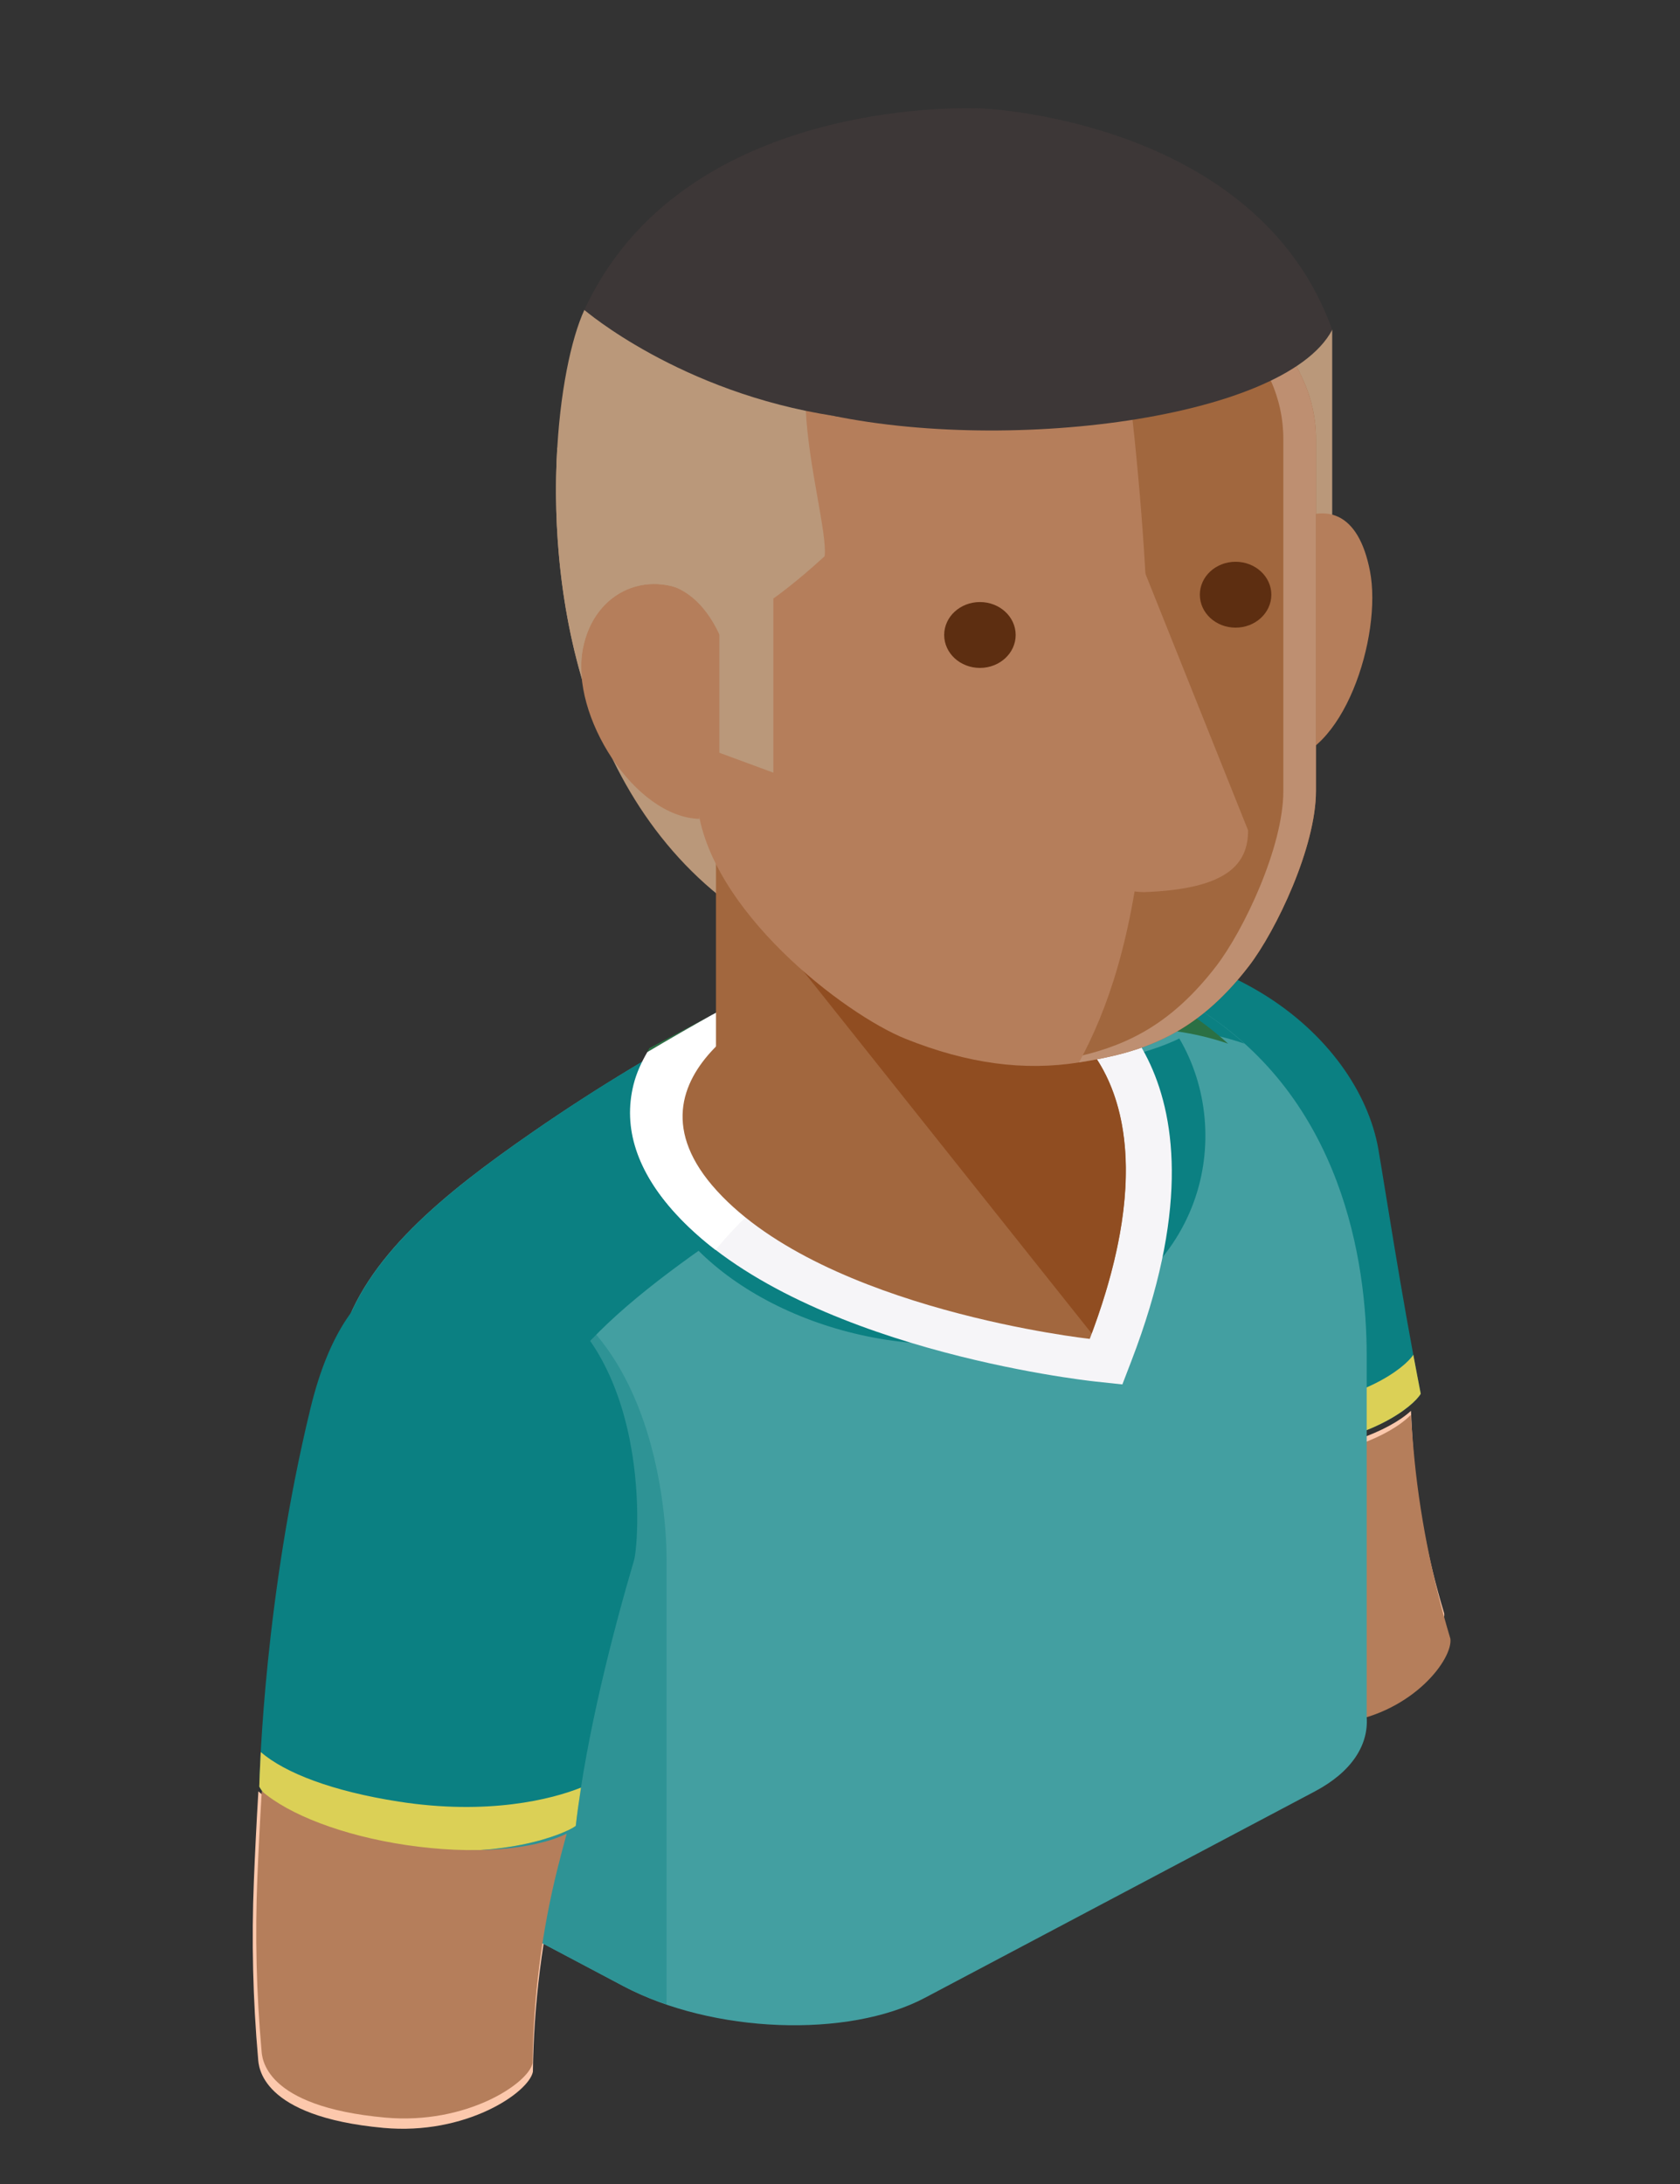 <?xml version="1.0" encoding="utf-8"?>
<!-- Generator: Adobe Illustrator 16.0.0, SVG Export Plug-In . SVG Version: 6.00 Build 0)  -->
<!DOCTYPE svg PUBLIC "-//W3C//DTD SVG 1.1//EN" "http://www.w3.org/Graphics/SVG/1.1/DTD/svg11.dtd">
<svg version="1.1" id="Layer_1" xmlns="http://www.w3.org/2000/svg" xmlns:xlink="http://www.w3.org/1999/xlink" x="0px" y="0px"
	 width="500px" height="650px" viewBox="0 0 500 650" enable-background="new 0 0 500 650" xml:space="preserve">
<rect x="0" y="0" width="500" height="650" fill="#333333" stroke="none"/>
<g>
	<path fill="#FCC8AC" d="M120.408,549.683c-19.294-2.931-35.41-9.377-43.511-16.544c-0.583,9.656-1.018,18.72-1.341,26.706
		c-0.713,17.656-0.291,35.282,1.26,52.88c0.186,2.117,0.467,17.19,37.335,20.578c24.441,2.246,43.179-10.471,44.447-16.687
		c0.274-20.245,2.744-40.42,7.646-60.173c0.842-3.389,1.73-6.811,2.656-10.244C158.997,551.142,140.668,552.76,120.408,549.683z"/>
</g>
<g>
	<g>
		<g>
			<path fill="#FCC8AC" d="M380.869,433.445c-16.671,1.833-31.642,0.07-40.188-4.06c2.041,8.089,4.049,15.652,5.872,22.314
				c4.018,14.707,8.976,29.144,14.848,43.31c0.711,1.705,4.875,14.065,36.153,8.738c20.727-3.532,32.855-18.135,32.272-23.539
				c-5.059-16.752-8.297-33.926-9.409-51.279c-0.191-2.985-0.358-5.997-0.486-9.031
				C413.061,426.151,398.373,431.519,380.869,433.445z"/>
		</g>
	</g>
</g>
<g>
	<path fill="#B57E5B" d="M381.423,434.752c-16.531,1.485-31.49-0.928-40.132-5.73c2.29,8.948,4.531,17.33,6.559,24.711
		c4.475,16.296,9.864,32.324,16.163,48.088c0.76,1.894,5.299,15.621,36.267,10.756c20.529-3.228,32.133-18.898,31.382-24.857
		c-5.572-18.576-9.34-37.561-11.004-56.679c-0.285-3.284-0.547-6.604-0.771-9.941C413.238,427.753,398.794,433.189,381.423,434.752z
		"/>
</g>
<g>
	<g>
		<g>
			<g>
				<g>
					<path fill="#0B8082" d="M325.24,329.732c-2.816-40.142-54.782-41.625-29.596-46.274
						c65.743-12.14,108.657,24.695,114.588,58.596c1.599,9.136,6.851,43.592,12.604,72.762c-2.157,3.675-14.886,14.41-42.395,16.637
						c-14.887,1.204-33.02-0.383-38.304-5.564C340.774,421.143,328.69,378.854,325.24,329.732z"/>
					<g>
						<path fill="#DBD056" d="M420.629,403.208c-2.549,3.886-15.248,14.173-42.173,16.354c-14.887,1.197-33.02-0.384-38.304-5.57
							c-0.9-3.124-6.083-20.628-10.751-47.56c4.902,32.009,11.728,55.956,12.736,59.457c5.284,5.182,23.417,6.769,38.304,5.564
							c27.509-2.227,40.237-12.962,42.395-16.637C422.214,411.653,421.238,406.454,420.629,403.208z"/>
					</g>
				</g>
				<path fill="#439FA1" d="M158.692,336.797c18.721-12.956,38.361-24.771,58.671-35.52l38.71-20.493
					c17.537-9.285,48.458-8.107,68.704,2.61l32.012,16.943c42.7,26.702,49.961,75.325,49.961,102.918v107.724
					c0.609,8.305-4.369,16.323-15.431,22.181l-116.054,61.433c-22.872,12.108-63.189,10.573-89.597-3.408l-41.745-22.1
					c-14.001-7.407-21.321-16.887-21.769-25.964c-0.095,0-0.095-107.725-0.095-107.725c0.228-23.512-24.554-22.581-20.481-36.864
					C108.496,374.289,131.79,355.406,158.692,336.797z"/>
				<path fill="#2E9395" d="M198.376,464.246c0,0,1.424-71.459-48.912-84.857s-8.118,92.302-8.118,92.302l22.731,28.286
					L198.376,464.246z"/>
				<path fill="#0B8082" d="M356.789,300.337l-32.012-16.943c-20.246-10.717-51.161-11.895-68.704-2.61l-39.949,21.147
					c-19.226,10.177-37.81,21.368-55.563,33.585c-25.951,17.866-48.835,35.87-57.411,58.504
					c24.395,22.756,49.014,45.303,73.728,67.761c-2.993-18.54-23.854-18.784-20.091-31.984
					c9.423-33.025,49.232-56.096,87.153-82.102l67.34-35.649c14.957-7.917,39.598-8.162,59.102-1.433
					C366.297,306.938,361.806,303.475,356.789,300.337z"/>
				<path fill="#2E9395" d="M122.061,436.037v107.084c0.542,9.077,7.862,18.557,21.863,25.964l41.745,22.1
					c3.938,2.083,8.252,3.805,12.707,5.328V464.246l-39.996-55.105L122.061,436.037z"/>
				<g>
					<path fill="#0B8082" d="M92.401,419.149c11.094-45.739,36.262-46.576,57.063-39.761c45.465,14.887,40.86,79.45,39.249,84.922
						c-6.146,20.918-14.249,51.902-17.356,79.118c-2.775,2.152-22.463,10.771-53.326,5.962
						c-22.334-3.479-36.795-10.276-40.867-17.656C77.328,526.023,78.822,475.121,92.401,419.149z"/>
				</g>
			</g>
		</g>
		<g>
			<path fill="#DBD056" d="M118.667,536.194c-19.768-3.082-33.845-8.519-41.063-14.748c-0.289,5.362-0.403,9.016-0.441,10.288
				c4.072,7.38,18.537,14.178,40.867,17.662c30.863,4.803,50.551-3.815,53.326-5.968c0.428-3.744,0.963-7.559,1.561-11.409
				C164.274,535.497,145.23,540.335,118.667,536.194z"/>
		</g>
		<path fill="none" d="M240.114,296.307l78.923,7.139c0,0,39.103,18.907,9.933,95.029c0,0-78.891-8.536-111.518-44.045
			S240.114,296.307,240.114,296.307"/>
	</g>
	<g>
		<path fill="#0B8082" d="M311.159,383.431c-9.851,3.286-19.947,4.764-29.811,4.764c-36.946,0-70.613-20.646-75.641-43.849
			c-4.157-19.191,3.961-32.02,13.057-40.042c-15.866,10.018-32.041,13.547-25.795,42.363c6.383,29.466,46.028,53.438,88.379,53.438
			c11.842,0,23.366-1.85,34.257-5.483c19.168-6.403,33.242-19.435,39.617-36.69c5.962-16.144,4.236-34.449-4.23-48.852
			c-3.958,1.888-7.992,3.316-12.141,4.426C352.939,335.622,346.399,371.654,311.159,383.431z"/>
	</g>
</g>
<g>
	<g>
		<g>
			<path fill="#F6F5F8" d="M334.038,412.033l2.722-7.088c33.415-87.029-13.392-110.801-15.398-111.77l-1.775-0.859l-2-0.178
				l-71.828-6.486l-52.171,27.564c-2.031,3.284-3.692,6.813-4.652,10.644c-3.153,12.584,0.989,25.205,12.311,37.508
				c36.712,39.883,121.063,49.402,124.635,49.789L334.038,412.033z"/>
			<path fill="none" d="M235.653,297.914l77.388,6.987c0,0,38.34,18.5,9.739,93.002c0,0-77.355-8.352-109.348-43.104
				C181.44,320.046,235.653,297.914,235.653,297.914"/>
		</g>
	</g>
</g>
<g>
	<g>
		<g>
			<path fill="#3D3737" d="M258.521,151.467c0.643-17.349,1.552-32.604,2.737-43.642c37.688,5.496,61.646-0.518,75.862-10.628
				l-45.089-64.928c-14.777-0.555-90.798,0.741-118.113,59.975c-3.274,7.09-6.227,19.549-7.609,34.911
				C197.12,135.003,227.728,143.556,258.521,151.467z"/>
			<path fill="#BA987A" d="M258.3,157.589c-30.874-7.909-61.559-16.484-92.451-24.377c-2.776,46.413,8.884,114.424,65.237,144.712
				l26.878-12.811C257.101,231.584,257.213,191.206,258.3,157.589z"/>
		</g>
		<g>
			<path fill="#2B7044" d="M319.068,290.425l2.024,0.182l1.805,0.878c0.802,0.389,8.607,4.396,15.737,14.467
				c9.13,0.239,18.486,1.761,26.898,4.677c-4.063-3.676-8.531-7.138-13.522-10.275l-31.845-16.939
				c-20.141-10.716-50.9-11.893-68.348-2.612c0,0-17.225,8.524-39.928,21.243l34.306-18.248L319.068,290.425z"/>
			<path fill="#2B7044" d="M193.265,311.957c-0.228,0.373-0.397,0.781-0.612,1.163c6.649-3.936,13.143-7.656,19.238-11.073
				L193.265,311.957z"/>
			<path fill="#FFFFFF" d="M238.998,348.215l0.751-0.513l66.99-35.642c8.431-4.485,19.965-6.422,31.896-6.108
				c-7.13-10.072-14.936-14.079-15.737-14.467l-1.805-0.878l-2.024-0.182l-72.872-6.626l-34.306,18.248
				c-6.095,3.417-12.588,7.137-19.238,11.073c-1.755,3.036-3.238,6.234-4.108,9.709c-3.2,12.856,1.003,25.747,12.493,38.316
				c3.559,3.896,7.571,7.507,11.906,10.854C220.314,363.11,229.028,355.074,238.998,348.215z"/>
		</g>
		<path fill="none" d="M235.944,296.325l78.511,7.136c0,0,38.9,18.902,9.881,95.013c0,0-78.48-8.537-110.938-44.038
			C180.942,318.932,235.944,296.325,235.944,296.325"/>
		<g>
			<path fill="#A2673E" d="M213.089,234.269l99.915,1.098l7.237,101.869c-1.42,7.768-8.909,16.164-21.856,23.055
				c-24.173,12.86-58.227,1.696-76.063-7.798c-7.238-3.849-9.301-7.825-9.232-13.594V234.269z"/>
			<path fill="#A2673E" d="M314.455,303.461c0,0,38.9,18.902,9.881,95.013c0,0-78.48-8.537-110.938-44.038
				c-32.457-35.503,22.545-58.111,22.545-58.111L314.455,303.461z"/>
			<path fill="#904D21" d="M324.904,396.868c18.677-50.144,7.623-75.006-1.71-85.956l-1.741-24.494l-99.328-18.696L324.904,396.868z
				"/>
		</g>
		<polygon fill="#BA987A" points="396.489,98.167 396.489,162.583 351.493,138.891 352.295,90.763 		"/>
		<g>
			<g id="XMLID_26_">
				<path id="XMLID_27_" fill="#B57E5B" d="M380.626,157.594c14.171-9.395,23.725-4.843,27.087,12.286
					c3.806,19.391-8.032,56.107-27.087,56.589V157.594z"/>
			</g>
			<g>
				<path fill="#A1673E" d="M319.503,95.358h52.408c6.595,0,12.387,9.896,15.964,17.809c2.513,5.558,3.779,11.503,3.779,17.51
					V235.42c0,16.696-11.844,41.528-19.957,52.093c-15.97,20.777-31.934,25.739-50.566,28.688
					C327.681,282.136,326.558,130.394,319.503,95.358z"/>
				<path fill="#BE8F71" d="M387.875,113.167c-3.577-7.913-9.369-17.809-15.964-17.809h-9.71c6.601,0,12.387,9.896,15.964,17.809
					c2.512,5.558,3.78,11.503,3.78,17.51V235.42c0,16.696-11.839,41.528-19.959,52.093c-13.022,16.949-26.046,23.372-40.514,26.764
					c-0.107,0.673-0.221,1.318-0.342,1.924c18.633-2.949,34.597-7.911,50.566-28.688c8.113-10.564,19.957-35.396,19.957-52.093
					V130.677C391.654,124.671,390.388,118.725,387.875,113.167z"/>
				<path fill="#B57E5B" d="M203.013,111.808c0.321-0.538,0.763-1,1.123-1.515c4.62-8.765,14.361-14.934,25.871-14.934H333.53
					c17.66,133.961,4.707,189.48-12.399,220.843c-16.336,2.593-33.119,0.385-51.595-7.018c-18.19-7.286-58.844-38.396-62.031-70.096
					l-8.013-113.577C199.208,120.531,200.583,115.877,203.013,111.808z"/>
			</g>
		</g>
		<path id="XMLID_25_" fill="#B57E5B" d="M340.584,265.512c25.037-0.913,30.867-8.547,30.867-18.38l-34.268-85.667
			c0-9.838-10.469-17.807-21.145-17.807l-5.382,8.993c-10.676,0-19.409,8.046-19.409,17.885l29.928,77.091
			C321.176,257.462,329.908,265.512,340.584,265.512z"/>
		<g>
			<path fill="#3D3737" d="M292.031,32.268c-42.307,12.129-86.854,70.964-86.854,70.964s9.105,19.646,34.628,18.627
				c53.833,14.068,142.221,3.702,156.684-23.692C373.987,35.23,292.031,32.268,292.031,32.268z"/>
		</g>
		<path id="XMLID_24_" fill="#B57E5B" d="M208.143,178.148c-14.298-9.635-31.291-2.629-34.678,14.938
			c-3.843,19.886,15.446,50.126,34.678,50.624V178.148z"/>
		<g id="XMLID_19_">
			<g id="XMLID_22_">
				<path id="XMLID_23_" fill="#5D2E11" d="M378.373,176.996c0,5.414-4.764,9.805-10.638,9.805s-10.639-4.391-10.639-9.805
					c0-5.412,4.765-9.802,10.639-9.802S378.373,171.584,378.373,176.996z"/>
			</g>
			<g id="XMLID_20_">
				<path id="XMLID_21_" fill="#5D2E11" d="M302.283,188.982c0,5.415-4.763,9.803-10.637,9.803c-5.881,0-10.639-4.389-10.639-9.803
					c0-5.415,4.758-9.802,10.639-9.802C297.521,179.18,302.283,183.567,302.283,188.982z"/>
			</g>
		</g>
		<path fill="#BA987A" d="M218.913,205.984c0,0-3.615-35.814-28.93-32.481c-18.374,2.42-0.599-74.967-0.599-74.967l39.77-14.437
			l8.24,33.318l-13.661,75.521L218.913,205.984z"/>
		<path fill="#BA987A" d="M173.465,193.086c2.99-15.503,16.575-22.761,29.555-17.633l-3.528-49.942
			c-0.284-4.979,1.092-9.634,3.521-13.703c0.321-0.538,0.763-1,1.123-1.515c0.448-0.852,0.985-1.657,1.527-2.457
			c-21.099-8.241-31.745-15.593-31.745-15.593c-7.855,17.029-13.881,65.029-0.707,109.878
			C172.884,198.98,172.916,195.922,173.465,193.086z"/>
		<path fill="#BA987A" d="M214.093,187.756v36.28l16.07,5.922V178.13c0,0,6.424-4.443,15.263-12.585
			c0.801-6.665-4.82-26.654-5.622-43.686c2.713,0.71,5.54,1.341,8.417,1.928c-3.363-3.181-6.96-5.415-10.828-6.371
			c-12.348-3.048-22.854-6.468-31.605-9.782C205.663,107.836,214.093,187.756,214.093,187.756z"/>
		<path fill="#3D3737" d="M173.918,92.243c0,0,28.4,24.515,74.304,31.545c45.909,7.03,59.367-45.066,59.367-45.066l-12.38-5.46
			l-57.613-5.953L173.918,92.243z"/>
	</g>
</g>
<g>
	<g>
		<path fill="#B57E5B" d="M120.832,549.111c-19.03-2.844-34.925-9.099-42.919-16.052c-0.574,9.369-1.003,18.162-1.319,25.909
			c-0.707,17.129-0.284,34.23,1.243,51.305c0.183,2.062,0.461,16.676,36.823,19.966c24.104,2.177,42.584-10.16,43.834-16.19
			c0.271-19.643,2.707-39.216,7.546-58.372c0.833-3.295,1.704-6.616,2.619-9.943C158.892,550.525,140.814,552.098,120.832,549.111z"
			/>
	</g>
</g>
</svg>
